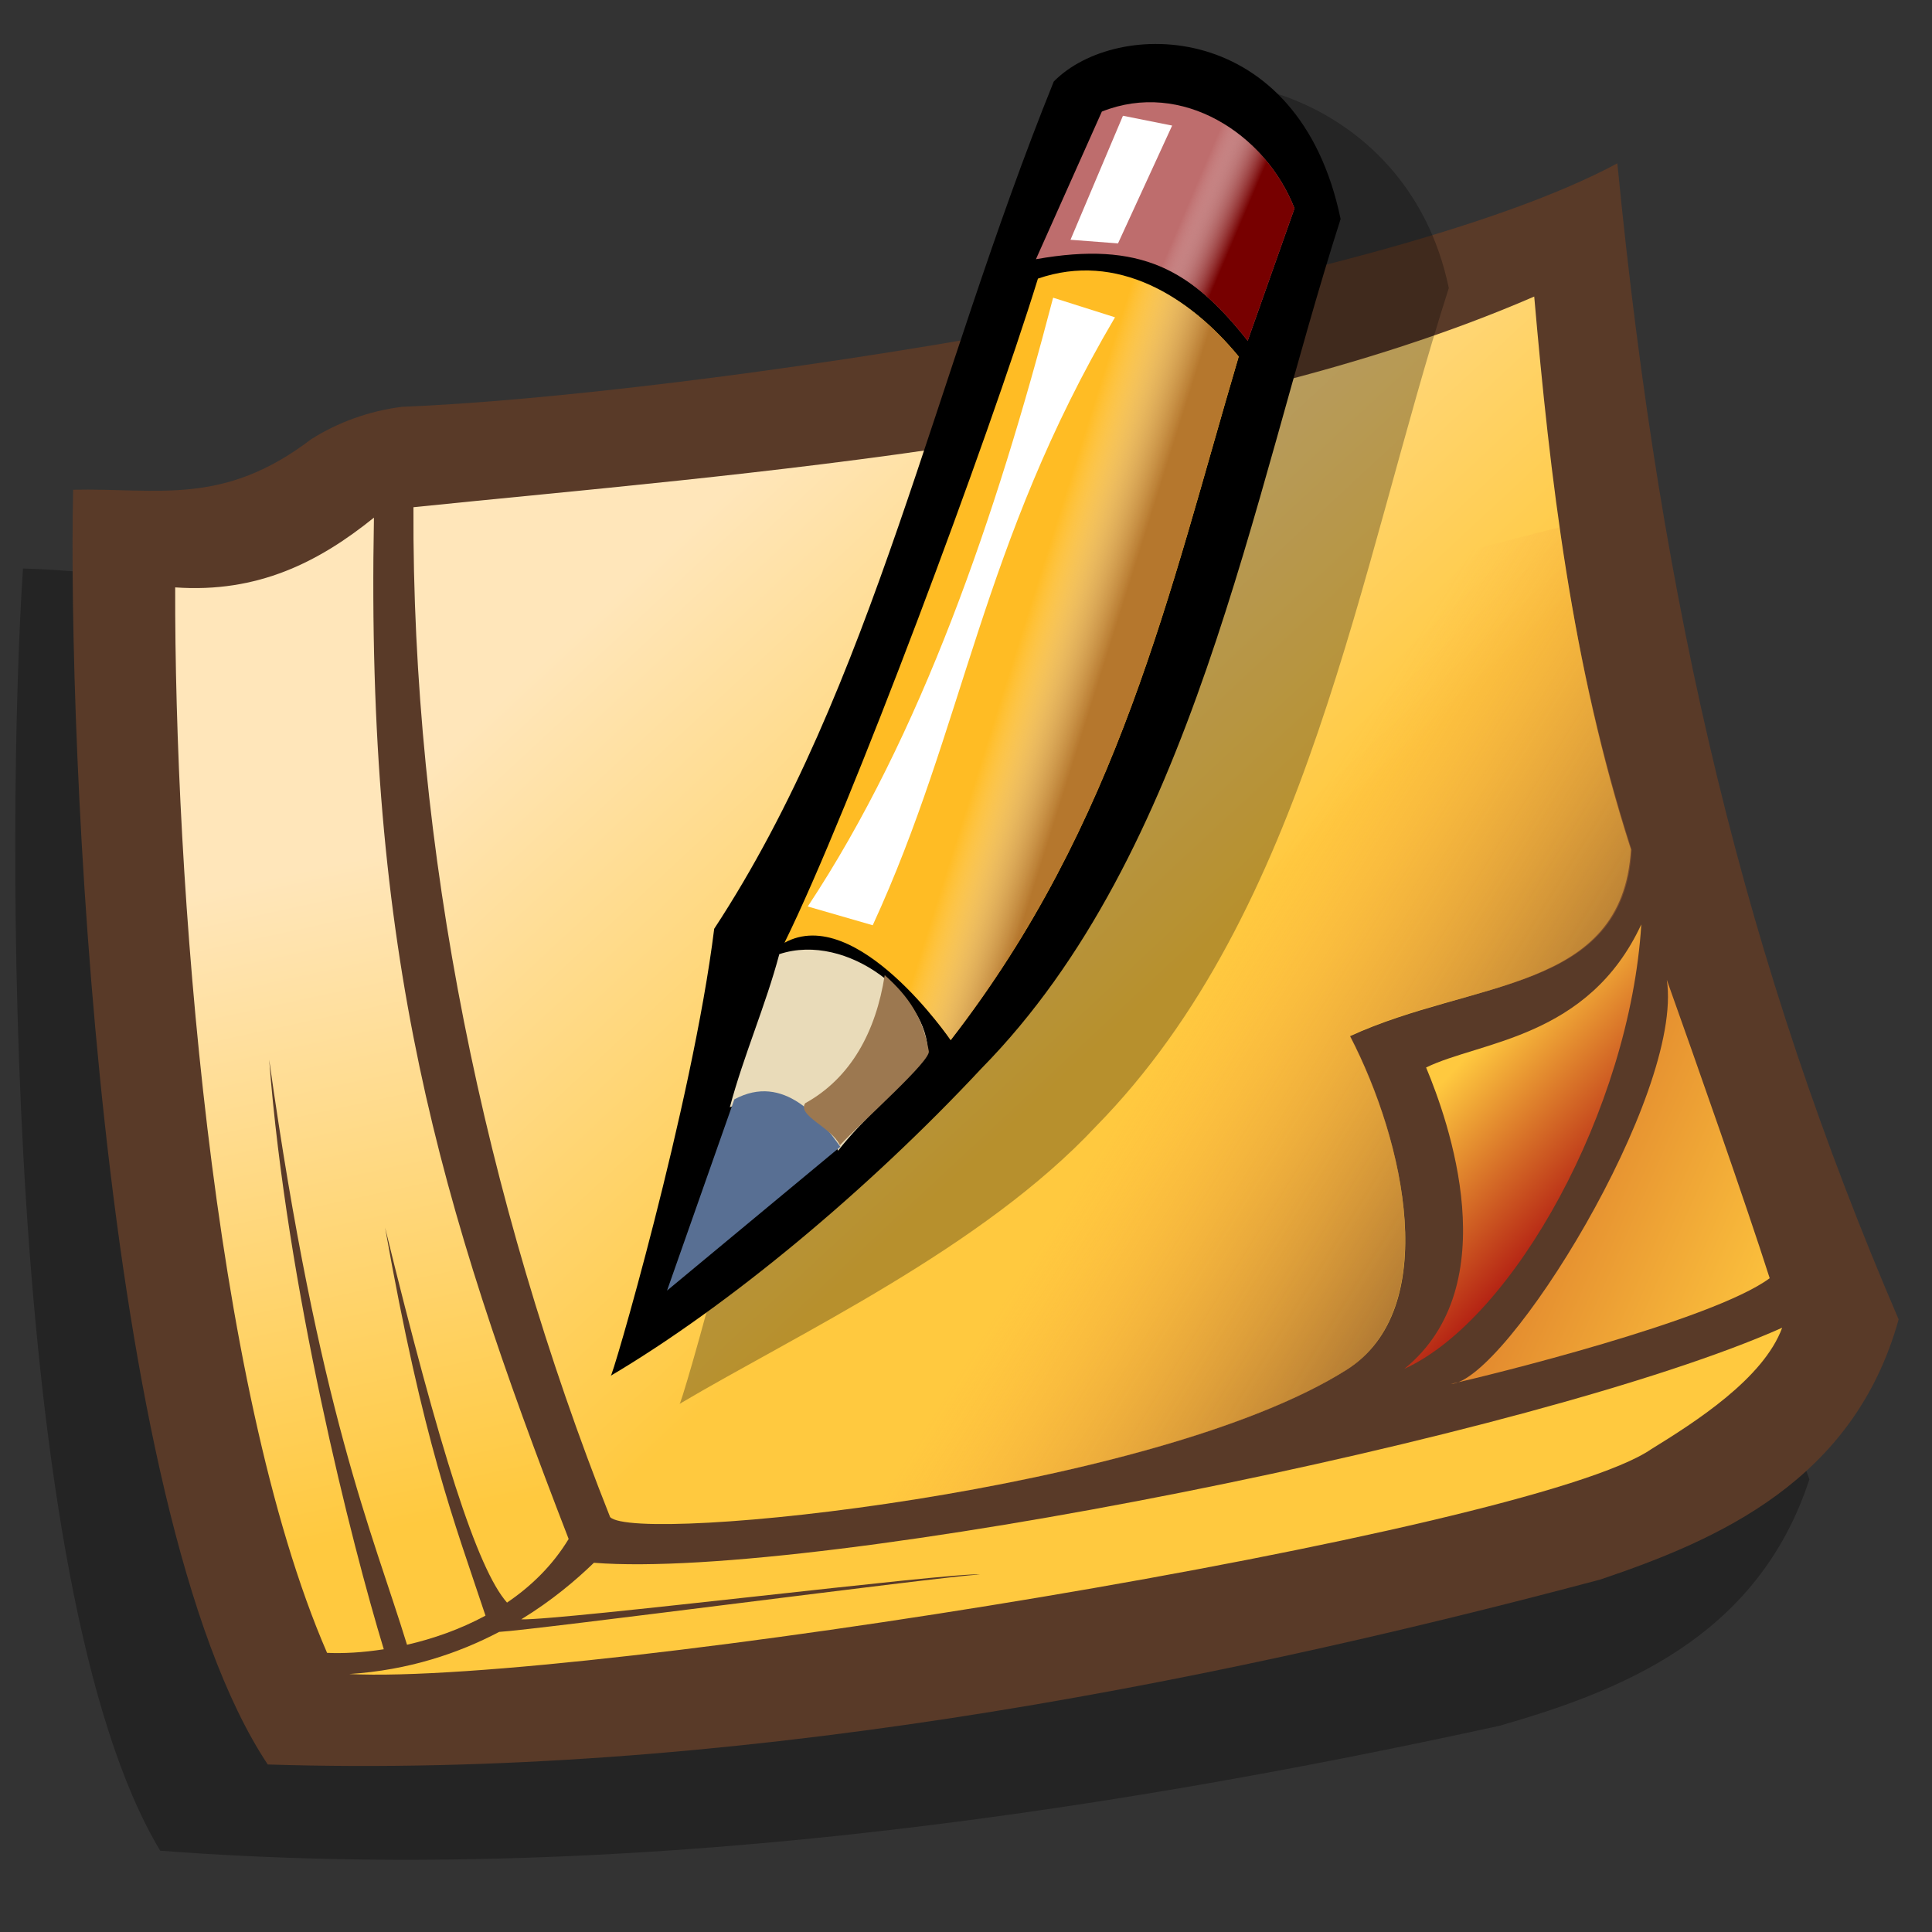<?xml version="1.0" encoding="UTF-8" standalone="no"?>
<!-- Created with Sodipodi ("http://www.sodipodi.com/") -->
<svg
   xmlns:dc="http://purl.org/dc/elements/1.1/"
   xmlns:cc="http://creativecommons.org/ns#"
   xmlns:rdf="http://www.w3.org/1999/02/22-rdf-syntax-ns#"
   xmlns:svg="http://www.w3.org/2000/svg"
   xmlns="http://www.w3.org/2000/svg"
   xmlns:xlink="http://www.w3.org/1999/xlink"
   xmlns:sodipodi="http://sodipodi.sourceforge.net/DTD/sodipodi-0.dtd"
   xmlns:inkscape="http://www.inkscape.org/namespaces/inkscape"
   id="svg604"
   sodipodi:version="0.32"
   width="90"
   height="90"
   sodipodi:docbase="/home/tweenk/GNUtoon/apps"
   sodipodi:docname="tomboy.svg"
   inkscape:version="0.45+devel"
   inkscape:output_extension="org.inkscape.output.svg.inkscape"
   version="1.0">
  <rect width="100%" height="100%" fill="#333333" stroke="none"/>
  <defs
     id="defs606">
    <linearGradient
       id="linearGradient6184">
      <stop
         id="stop6186"
         offset="0"
         style="stop-color:#593a28;stop-opacity:1" />
      <stop
         id="stop6188"
         offset="1"
         style="stop-color:#ff933d;stop-opacity:0" />
    </linearGradient>
    <linearGradient
       id="linearGradient4218">
      <stop
         id="stop4220"
         offset="0"
         style="stop-color:#b01911;stop-opacity:1" />
      <stop
         id="stop4222"
         offset="1"
         style="stop-color:#ffc93f;stop-opacity:1" />
    </linearGradient>
    <linearGradient
       id="linearGradient3233">
      <stop
         style="stop-color:#b01911;stop-opacity:1"
         offset="0"
         id="stop3235" />
      <stop
         style="stop-color:#ffc93f;stop-opacity:1"
         offset="1"
         id="stop3237" />
    </linearGradient>
    <linearGradient
       id="linearGradient3217">
      <stop
         style="stop-color:#ffe6ba;stop-opacity:1"
         offset="0"
         id="stop3219" />
      <stop
         style="stop-color:#ffc93f;stop-opacity:1"
         offset="1"
         id="stop3221" />
    </linearGradient>
    <linearGradient
       inkscape:collect="always"
       xlink:href="#linearGradient619"
       id="linearGradient1095"
       gradientUnits="userSpaceOnUse"
       gradientTransform="scale(1.005,0.996)"
       spreadMethod="pad"
       x1="66.332"
       y1="23.212"
       x2="63.465"
       y2="20.963" />
    <linearGradient
       inkscape:collect="always"
       xlink:href="#linearGradient626"
       id="linearGradient1096"
       gradientUnits="userSpaceOnUse"
       gradientTransform="scale(0.913,1.096)"
       spreadMethod="pad"
       x1="56.328"
       y1="43.377"
       x2="51.655"
       y2="39.763" />
    <linearGradient
       inkscape:collect="always"
       xlink:href="#linearGradient3217"
       id="linearGradient3223"
       x1="10.446"
       y1="7.495"
       x2="17.217"
       y2="16.213"
       gradientUnits="userSpaceOnUse"
       gradientTransform="matrix(2.773,-0.245,0.245,2.773,-9.2406474e-2,7.513)" />
    <linearGradient
       inkscape:collect="always"
       xlink:href="#linearGradient3217"
       id="linearGradient3231"
       x1="4.017"
       y1="12.27"
       x2="5.403"
       y2="23.278"
       gradientUnits="userSpaceOnUse"
       gradientTransform="matrix(2.773,-0.245,0.245,2.773,-9.2406474e-2,7.513)" />
    <linearGradient
       inkscape:collect="always"
       xlink:href="#linearGradient3233"
       id="linearGradient3239"
       x1="16.899"
       y1="16.441"
       x2="27.891"
       y2="22.496"
       gradientUnits="userSpaceOnUse"
       gradientTransform="matrix(2.773,-0.245,0.245,2.773,-9.2406474e-2,7.513)" />
    <linearGradient
       inkscape:collect="always"
       xlink:href="#linearGradient4218"
       id="linearGradient4216"
       x1="25.097"
       y1="19.736"
       x2="22.915"
       y2="17.301"
       gradientUnits="userSpaceOnUse"
       gradientTransform="matrix(2.773,-0.245,0.245,2.773,-9.2406474e-2,7.513)" />
    <linearGradient
       inkscape:collect="always"
       xlink:href="#linearGradient6184"
       id="linearGradient5212"
       gradientUnits="userSpaceOnUse"
       gradientTransform="matrix(2.773,-0.245,0.245,2.773,-9.2406474e-2,7.513)"
       x1="25.653"
       y1="20.318"
       x2="18.965"
       y2="15.304" />
  </defs>
  <sodipodi:namedview
     id="base"
     inkscape:zoom="5.0416665"
     inkscape:cx="80.04916"
     inkscape:cy="40.640681"
     inkscape:window-width="1014"
     inkscape:window-height="708"
     inkscape:window-x="0"
     inkscape:window-y="1"
     inkscape:current-layer="svg604"
     width="90px"
     height="90px"
     showgrid="false" />
  <path
     sodipodi:nodetypes="cccccccc"
     id="path2441"
     d="M 16.553,23.31 C 15.014,23.434 13.531,23.898 12.257,24.627 C 8.002,27.578 5.042,26.576 1.071,26.482 C 0.299,37.97 0.116,74.017 7.462,86.211 C 28.499,87.827 50.605,84.603 69.865,80.39 C 75.421,78.788 81.864,76.332 84.29,68.909 C 77.942,52.081 74.73,35.709 73.616,14.52 C 62.234,20.02 29.516,23.388 16.553,23.31 z"
     style="fill:#000000;fill-opacity:0.294;fill-rule:evenodd;stroke:none;stroke-width:1px;stroke-linecap:butt;stroke-linejoin:miter;stroke-opacity:1" />
  <path
     style="fill:#593a28;fill-opacity:1;fill-rule:evenodd;stroke:none;stroke-width:1px;stroke-linecap:butt;stroke-linejoin:miter;stroke-opacity:1"
     d="M 18.732,18.95 C 17.199,19.143 15.738,19.673 14.498,20.459 C 10.381,23.597 7.378,22.729 3.407,22.814 C 3.151,34.325 4.586,70.344 12.473,82.196 C 33.561,82.866 55.5,78.653 74.551,73.58 C 80.03,71.73 86.356,68.987 88.446,61.463 C 81.35,44.937 77.406,28.726 75.342,7.608 C 64.219,13.613 31.684,18.446 18.732,18.95 z"
     id="path3206"
     sodipodi:nodetypes="cccccccc" />
  <path
     style="fill:url(#linearGradient3231);fill-opacity:1;fill-rule:evenodd;stroke:none;stroke-width:1px;stroke-linecap:butt;stroke-linejoin:miter;stroke-opacity:1"
     d="M 8.161,27.363 C 12.019,27.637 14.87,26.171 17.42,24.113 C 17.031,44.481 20.435,56.054 26.49,71.691 C 25.744,72.922 24.741,73.896 23.619,74.655 C 22.232,73.092 20.488,67.584 17.938,57.183 C 19.731,67.261 21.142,70.827 22.616,75.263 C 21.429,75.905 20.163,76.343 18.96,76.619 C 17.354,71.381 14.855,65.807 12.539,49.363 C 13.354,59.977 16.393,71.958 17.878,76.829 C 16.889,76.985 15.978,77.031 15.236,76.996 C 9.825,64.539 8.125,40.705 8.161,27.363 z"
     id="path2187"
     sodipodi:nodetypes="ccccccccccc" />
  <path
     style="fill:url(#linearGradient3223);fill-opacity:1;fill-rule:evenodd;stroke:none;stroke-width:1px;stroke-linecap:butt;stroke-linejoin:miter;stroke-opacity:1"
     d="M 19.26,23.628 C 34.389,22.071 55.884,20.574 71.47,13.814 C 72.198,22.133 73.211,30.981 75.974,39.566 C 75.583,46.244 68.611,45.629 62.889,48.268 C 65.454,53.231 67.159,61.009 62.727,63.809 C 53.748,69.482 29.616,71.941 28.421,70.67 C 22.554,55.88 19.185,39.567 19.26,23.628 z"
     id="path2189"
     sodipodi:nodetypes="ccccscc" />
  <path
     style="fill:#ffc93f;fill-opacity:1;fill-rule:evenodd;stroke:none;stroke-width:1px;stroke-linecap:butt;stroke-linejoin:miter;stroke-opacity:1"
     d="M 16.266,77.983 C 19.041,77.805 21.369,77.01 23.254,76.02 C 24.896,75.932 43.667,73.465 45.644,73.343 C 44.353,73.239 26.131,75.493 24.282,75.435 C 25.719,74.556 26.846,73.596 27.666,72.8 C 38.114,73.629 71.743,66.889 83.02,61.851 C 82.152,64.218 78.962,66.251 76.918,67.51 C 71.33,71.372 26.958,78.522 16.266,77.983 z"
     id="path2191"
     sodipodi:nodetypes="cccccccc" />
  <path
     style="fill:url(#linearGradient4216);fill-opacity:1;fill-rule:evenodd;stroke:none;stroke-width:1px;stroke-linecap:butt;stroke-linejoin:miter;stroke-opacity:1"
     d="M 65.42,63.766 C 70.526,61.437 75.932,51.632 76.458,43.062 C 73.987,48.387 68.927,48.504 66.433,49.728 C 67.457,52.17 70.216,59.872 65.42,63.766 z"
     id="path3164"
     sodipodi:nodetypes="cccc" />
  <path
     id="path3166"
     d="M 77.647,45.644 C 78.446,50.991 70.138,64.357 67.588,64.47 C 69.318,64.087 79.783,61.511 82.439,59.544 C 81.322,56.044 78.982,49.392 77.647,45.644 z"
     style="fill:url(#linearGradient3239);fill-opacity:1;fill-rule:evenodd;stroke:none;stroke-width:1px;stroke-linecap:butt;stroke-linejoin:miter;stroke-opacity:1"
     sodipodi:nodetypes="cccc" />
  <path
     style="fill:url(#linearGradient5212);fill-opacity:1;fill-rule:evenodd;stroke:none;stroke-width:1px;stroke-linecap:butt;stroke-linejoin:miter;stroke-opacity:1"
     d="M 72.642,24.566 C 46.256,31.16 39.105,36.998 38.847,70.386 C 46.874,69.384 57.41,67.177 62.713,63.827 C 67.145,61.027 65.46,53.213 62.895,48.25 C 68.618,45.611 75.621,46.274 76.013,39.596 C 74.417,34.638 73.353,29.547 72.642,24.566 z"
     id="path4224"
     sodipodi:nodetypes="ccsccc" />
  <g
     id="g677"
     transform="matrix(0.694,-0.19,0.19,0.694,6.364,8.876)">
    <defs
       id="defs611">
      <linearGradient
         id="linearGradient626">
        <stop
           style="stop-color:#b5772d;stop-opacity:1;"
           offset="0"
           id="stop627" />
        <stop
           style="stop-color:#ffffff;stop-opacity:0;"
           offset="1"
           id="stop628" />
      </linearGradient>
      <linearGradient
         id="linearGradient619">
        <stop
           style="stop-color:#770000;stop-opacity:1;"
           offset="0"
           id="stop620" />
        <stop
           style="stop-color:#ffffff;stop-opacity:0;"
           offset="1"
           id="stop621" />
      </linearGradient>
    </defs>
    <sodipodi:namedview
       id="namedview687" />
    <path
       style="fill:#000000;fill-opacity:0.283;fill-rule:evenodd;stroke:none;stroke-width:1pt;stroke-linecap:butt;stroke-linejoin:miter;stroke-opacity:1"
       d="M 9.337,82.116 C 17.913,79.764 30.911,77.564 40.11,71.892 C 56.985,62.071 66.012,41.633 76.455,25.588 C 77.285,12.309 64.113,5.969 59.133,8.873 C 46.477,25.472 37.555,43.523 23.446,55.972 C 19.089,66.554 9.129,82.738 9.337,82.116 z"
       id="path632"
       sodipodi:nodetypes="cccccc"
       transform="translate(3.815,2.934)" />
    <path
       style="fill:#000000;fill-opacity:1;fill-rule:evenodd;stroke:none;stroke-width:1pt;stroke-linecap:butt;stroke-linejoin:miter;stroke-opacity:1"
       d="M 9.337,82.116 C 17.913,79.764 28.564,74.923 37.762,69.252 C 54.638,59.431 64.251,38.406 74.695,22.36 C 75.524,9.081 64.113,5.969 59.133,8.873 C 46.477,25.472 37.555,43.523 23.446,55.972 C 19.089,66.554 9.129,82.738 9.337,82.116 z"
       id="path617"
       sodipodi:nodetypes="cccccc" />
    <path
       style="fill:#be6d6d;fill-opacity:1;fill-rule:evenodd;stroke:none;stroke-width:1pt;stroke-linecap:butt;stroke-linejoin:miter;stroke-opacity:1"
       d="M 71.997,20.908 C 70.268,23.397 68.539,25.887 66.81,28.377 C 64.528,22.982 61.831,20.285 54.983,19.663 C 57.197,16.965 59.41,14.268 61.623,11.571 C 67.156,10.948 71.444,15.72 71.997,20.908 z"
       id="path613"
       sodipodi:nodetypes="ccccc" />
    <path
       style="fill:#ffbc24;fill-opacity:1;fill-rule:evenodd;stroke:none;stroke-width:1pt;stroke-linecap:butt;stroke-linejoin:miter;stroke-opacity:1"
       d="M 54.776,20.908 C 60.171,20.562 63.905,24.573 65.98,29.207 C 57.542,42.832 50.557,56.249 36.31,66.969 C 36.31,66.969 32.783,56.802 27.596,58.047 C 34.028,50.785 48.966,30.037 54.776,20.908 z"
       id="path614"
       sodipodi:nodetypes="ccccc" />
    <path
       style="fill:#e9dbb9;fill-opacity:1;fill-rule:evenodd;stroke:none;stroke-width:1pt;stroke-linecap:butt;stroke-linejoin:miter;stroke-opacity:1"
       d="M 27.077,58.67 C 31.745,58.428 35.687,63.995 34.65,67.384 C 32.644,68.906 29.394,70.427 27.388,71.949 C 27.042,69.182 25.244,67.038 21.371,67.384 C 23.1,64.41 25.348,61.644 27.077,58.67 z"
       id="path615"
       sodipodi:nodetypes="ccccc" />
    <path
       style="fill:#586f93;fill-opacity:1;fill-rule:evenodd;stroke:none;stroke-width:1pt;stroke-linecap:butt;stroke-linejoin:miter;stroke-opacity:1"
       d="M 21.786,66.969 C 25.348,66.139 26.835,69.666 27.596,71.741 L 14.316,77.758 L 21.786,66.969 z"
       id="path616"
       sodipodi:nodetypes="cccc" />
    <path
       style="fill:url(#linearGradient1095);fill-opacity:1;fill-rule:evenodd;stroke:none;stroke-width:1pt;stroke-linecap:butt;stroke-linejoin:miter;stroke-opacity:1"
       d="M 71.997,20.908 C 70.268,23.397 68.539,25.887 66.81,28.377 C 64.528,22.982 61.831,20.285 54.983,19.663 C 57.197,16.965 59.41,14.268 61.623,11.571 C 67.156,10.948 71.444,15.72 71.997,20.908 z"
       id="path618"
       sodipodi:nodetypes="ccccc" />
    <path
       style="fill:#ffffff;fill-opacity:1;fill-rule:evenodd;stroke:none;stroke-width:1pt;stroke-linecap:butt;stroke-linejoin:miter;stroke-opacity:1"
       d="M 62.868,12.193 L 57.473,19.04 L 60.378,20.078 L 65.773,13.646 L 62.868,12.193 z"
       id="path623"
       sodipodi:nodetypes="ccccc" />
    <path
       style="fill:url(#linearGradient1096);fill-opacity:1;fill-rule:evenodd;stroke:none;stroke-width:1pt;stroke-linecap:butt;stroke-linejoin:miter;stroke-opacity:1"
       d="M 54.776,20.908 C 60.171,20.562 63.905,24.573 65.98,29.207 C 57.542,42.832 50.557,56.249 36.31,66.969 C 36.31,66.969 32.783,56.802 27.596,58.047 C 34.028,50.785 48.966,30.037 54.776,20.908 z"
       id="path624"
       sodipodi:nodetypes="ccccc" />
    <path
       style="fill:#ffffff;fill-opacity:1;fill-rule:evenodd;stroke:none;stroke-width:1pt;stroke-linecap:butt;stroke-linejoin:miter;stroke-opacity:1"
       d="M 29.67,56.18 C 30.915,56.941 32.16,57.702 33.405,58.462 C 42.534,47.604 46.684,36.538 58.926,24.642 C 57.75,23.881 56.574,23.121 55.398,22.36 C 48.067,35.086 39.699,47.397 29.67,56.18 z"
       id="path630"
       sodipodi:nodetypes="ccccc" />
    <path
       style="fill:#9c7850;fill-opacity:1;fill-rule:evenodd;stroke:none;stroke-width:1pt;stroke-linecap:butt;stroke-linejoin:miter;stroke-opacity:1"
       d="M 34.754,67.281 C 34.961,65.102 34.443,63.546 33.301,61.782 C 31.78,65.171 29.428,67.626 26.143,68.422 C 25.417,69.044 27.388,70.393 27.596,71.638 C 29.463,70.496 34.754,67.903 34.754,67.281 z"
       id="path631"
       sodipodi:nodetypes="ccccc" />
  </g>
</svg>
